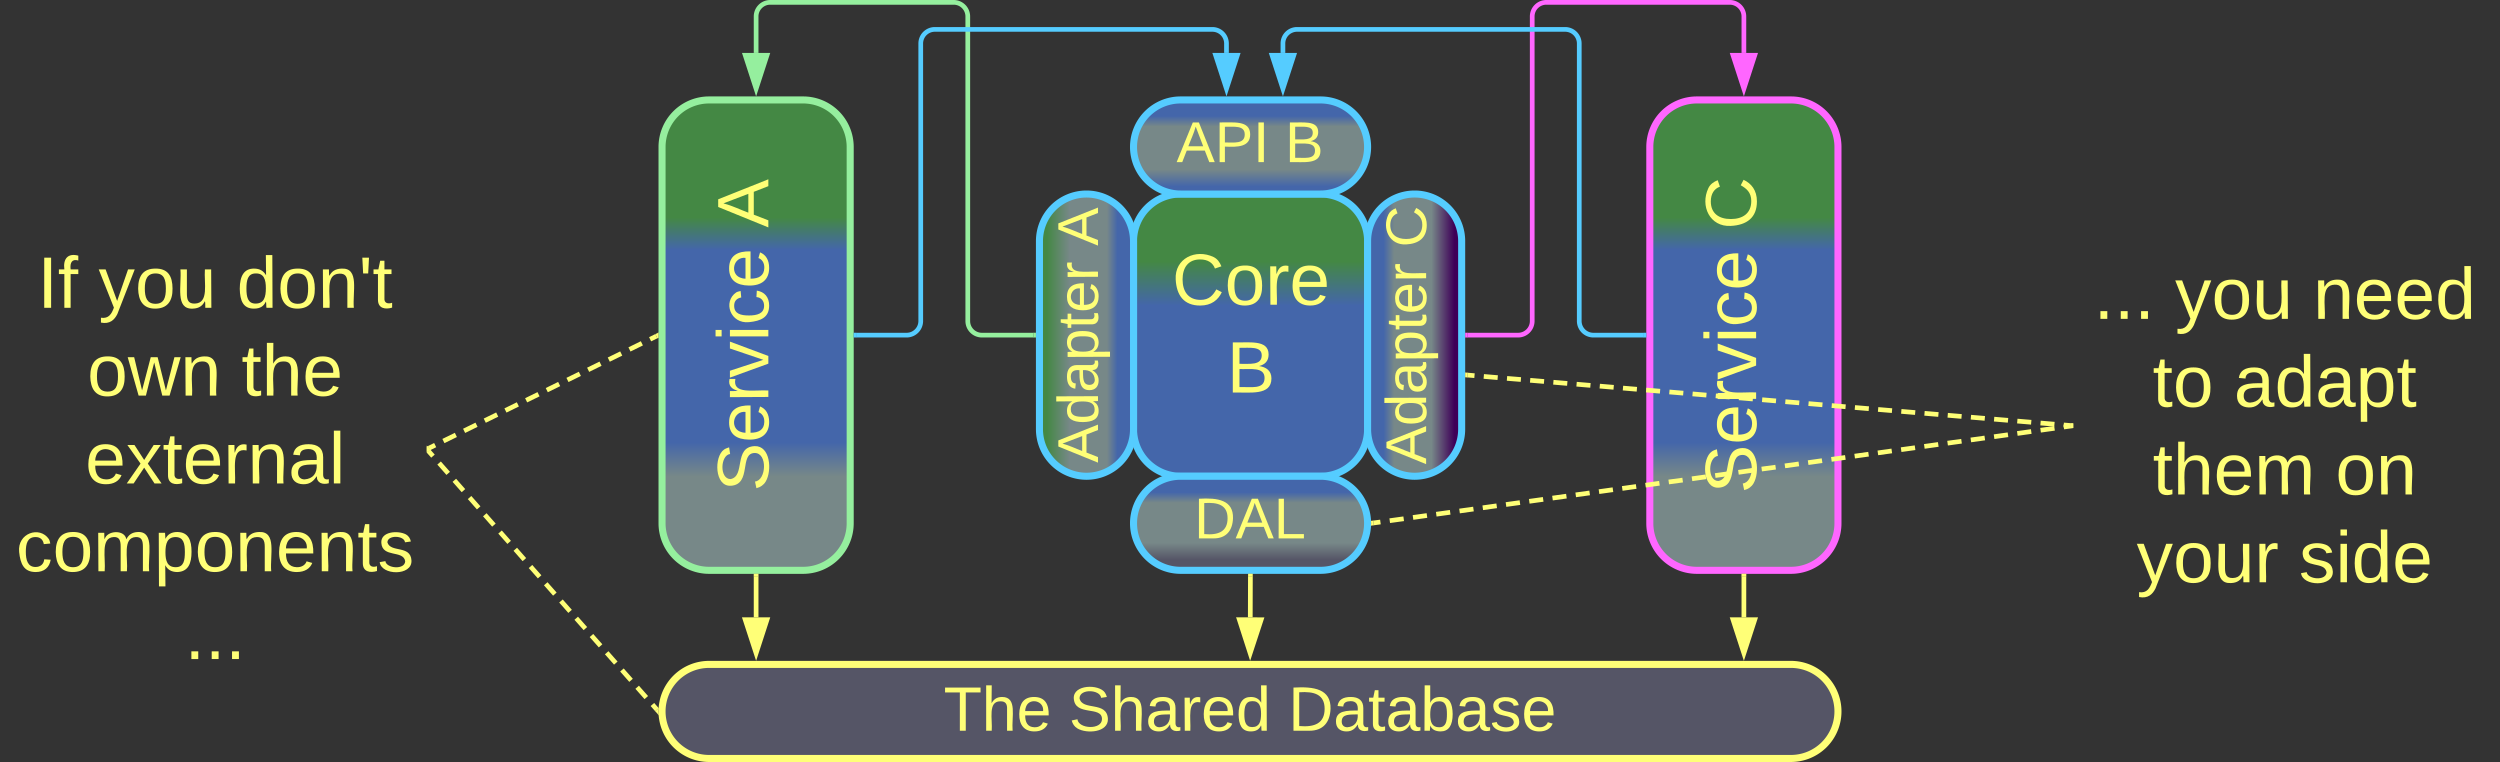 <svg xmlns="http://www.w3.org/2000/svg" xmlns:xlink="http://www.w3.org/1999/xlink" xmlns:lucid="lucid" width="1063" height="324"><rect width="100%" height="100%" fill="#333333" stroke="none"/><g transform="translate(-138.5 -419)" lucid:page-tab-id="0_0"><path d="M620.48 521.5a20 20 0 0 1 20-20H700a20 20 0 0 1 20 20v80a20 20 0 0 1-20 20h-59.52a20 20 0 0 1-20-20z" stroke="#5cf" stroke-width="3" fill="url(#a)"/><use xlink:href="#b" transform="matrix(1,0,0,1,625.478,506.5) translate(11.383 42.076)"/><use xlink:href="#c" transform="matrix(1,0,0,1,625.478,506.5) translate(34.63 79.41)"/><path d="M620.48 641.5a20 20 0 0 1 20-20H700a20 20 0 0 1 20 20 20 20 0 0 1-20 20h-59.52a20 20 0 0 1-20-20z" stroke="#5cf" stroke-width="3" fill="url(#d)" transform="matrix(-1,1.2246467991473532e-16,-1.2246467991473532e-16,-1,1340.478,1283)"/><use xlink:href="#e" transform="matrix(1,-2.4492935982947064e-16,2.4492935982947064e-16,1,625.478,626.5) translate(20.774 21.431)"/><path d="M920 721.5a20 20 0 0 1-20 20H440a20 20 0 0 1-20-20 20 20 0 0 1 20-20h460a20 20 0 0 1 20 20z" stroke="#ff7" stroke-width="3" fill="#556"/><use xlink:href="#f" transform="matrix(1,-2.4492935982947064e-16,2.4492935982947064e-16,1,425,706.5) translate(114.746 23.208)"/><use xlink:href="#g" transform="matrix(1,-2.4492935982947064e-16,2.4492935982947064e-16,1,425,706.5) translate(168.005 23.208)"/><use xlink:href="#h" transform="matrix(1,-2.4492935982947064e-16,2.4492935982947064e-16,1,425,706.5) translate(261.264 23.208)"/><path d="M540.48 561.5a20 20 0 0 1 20-20h80a20 20 0 0 1 20 20 20 20 0 0 1-20 20h-80a20 20 0 0 1-20-20z" stroke="#5cf" stroke-width="3" fill="url(#i)" transform="matrix(6.123233995736766e-17,1,-1,6.123233995736766e-17,1161.978,-38.978)"/><use xlink:href="#j" transform="matrix(-1.8369701987210297e-16,-1,1,-1.8369701987210297e-16,585.478,616.5) translate(0.713 19.889)"/><use xlink:href="#k" transform="matrix(-1.8369701987210297e-16,-1,1,-1.8369701987210297e-16,585.478,616.5) translate(92.991 19.889)"/><path d="M680 561.5a20 20 0 0 1 20-20h80a20 20 0 0 1 20 20 20 20 0 0 1-20 20h-80a20 20 0 0 1-20-20z" stroke="#5cf" stroke-width="3" fill="url(#l)" transform="matrix(6.123233995736766e-17,1,-1,6.123233995736766e-17,1301.5,-178.5)"/><use xlink:href="#j" transform="matrix(-1.8369701987210297e-16,-1,1,-1.8369701987210297e-16,725,616.5) translate(0.068 19.889)"/><use xlink:href="#m" transform="matrix(-1.8369701987210297e-16,-1,1,-1.8369701987210297e-16,725,616.5) translate(92.346 19.889)"/><path d="M620.48 481.5a20 20 0 0 1 20-20H700a20 20 0 0 1 20 20 20 20 0 0 1-20 20h-59.52a20 20 0 0 1-20-20z" stroke="#5cf" stroke-width="3" fill="url(#n)" transform="matrix(-1,1.2246467991473532e-16,-1.2246467991473532e-16,-1,1340.478,963)"/><use xlink:href="#o" transform="matrix(1,-2.4492935982947064e-16,2.4492935982947064e-16,1,625.478,466.5) translate(13.27 21.431)"/><use xlink:href="#p" transform="matrix(1,-2.4492935982947064e-16,2.4492935982947064e-16,1,625.478,466.5) translate(59.443 21.431)"/><path d="M420 481.5a20 20 0 0 1 20-20h40a20 20 0 0 1 20 20v160a20 20 0 0 1-20 20h-40a20 20 0 0 1-20-20z" stroke="#95ef9e" stroke-width="3" fill="url(#q)"/><use xlink:href="#r" transform="matrix(-1.8369701987210297e-16,-1,1,-1.8369701987210297e-16,425,656.5) translate(28.543 40.201)"/><use xlink:href="#s" transform="matrix(-1.8369701987210297e-16,-1,1,-1.8369701987210297e-16,425,656.5) translate(140.716 40.201)"/><path d="M840 481.5a20 20 0 0 1 20-20h40a20 20 0 0 1 20 20v160a20 20 0 0 1-20 20h-40a20 20 0 0 1-20-20z" stroke="#f6f" stroke-width="3" fill="url(#t)"/><use xlink:href="#r" transform="matrix(-1.8369701987210297e-16,-1,1,-1.8369701987210297e-16,845,656.5) translate(27.722 40.201)"/><use xlink:href="#u" transform="matrix(-1.8369701987210297e-16,-1,1,-1.8369701987210297e-16,845,656.5) translate(139.895 40.201)"/><path d="M670.17 664l-.05 17.5" stroke="#ff7" stroke-width="2" fill="none"/><path d="M671.15 664.03h-1.95V663h1.95z" stroke="#ff7" stroke-width=".05" fill="#ff7"/><path d="M670.07 696.76l-4.6-14.28 9.28.03z" stroke="#ff7" stroke-width="2" fill="#ff7"/><path d="M762.5 561.5H784a6 6 0 0 0 6-6V426a6 6 0 0 1 6-6h78a6 6 0 0 1 6 6v15.5" stroke="#f6f" stroke-width="2" fill="none"/><path d="M762.53 562.48h-1.03v-1.96h1.03z" stroke="#f6f" stroke-width=".05" fill="#f6f"/><path d="M880 456.76l-4.63-14.26h9.26z" stroke="#f6f" stroke-width="2" fill="#f6f"/><path d="M577.98 561.5H556a6 6 0 0 1-6-6V426a6 6 0 0 0-6-6h-78a6 6 0 0 0-6 6v15.5" stroke="#95ef9e" stroke-width="2" fill="none"/><path d="M578.98 562.48h-1.03v-1.96h1.03z" stroke="#95ef9e" stroke-width=".05" fill="#95ef9e"/><path d="M460 456.76l-4.63-14.26h9.26z" stroke="#95ef9e" stroke-width="2" fill="#95ef9e"/><path d="M837.5 561.5H816a6 6 0 0 1-6-6v-118a6 6 0 0 0-6-6H690a6 6 0 0 0-6 6v4" stroke="#5cf" stroke-width="2" fill="none"/><path d="M838.5 562.48h-1.03v-1.96h1.03z" stroke="#5cf" stroke-width=".05" fill="#5cf"/><path d="M684 456.76l-4.63-14.26h9.26z" stroke="#5cf" stroke-width="2" fill="#5cf"/><path d="M502.5 561.5H524a6 6 0 0 0 6-6v-118a6 6 0 0 1 6-6h118a6 6 0 0 1 6 6v4" stroke="#5cf" stroke-width="2" fill="none"/><path d="M502.53 562.48h-1.03v-1.96h1.03z" stroke="#5cf" stroke-width=".05" fill="#5cf"/><path d="M660 456.76l-4.63-14.26h9.26z" stroke="#5cf" stroke-width="2" fill="#5cf"/><path d="M460 664v17.5" stroke="#ff7" stroke-width="2" fill="none"/><path d="M460.98 664.03h-1.96V663h1.96z" stroke="#ff7" stroke-width=".05" fill="#ff7"/><path d="M460 696.76l-4.64-14.26h9.27z" stroke="#ff7" stroke-width="2" fill="#ff7"/><path d="M880 664v17.5" stroke="#ff7" stroke-width="2" fill="none"/><path d="M880.98 664.03H879V663H881z" stroke="#ff7" stroke-width=".05" fill="#ff7"/><path d="M880 696.76l-4.63-14.26h9.26z" stroke="#ff7" stroke-width="2" fill="#ff7"/><path d="M140 526a6 6 0 0 1 6-6h168a6 6 0 0 1 6 6v168a6 6 0 0 1-6 6H146a6 6 0 0 1-6-6z" stroke="#ff7" stroke-opacity="0" stroke-width="3" fill="#788" fill-opacity="0"/><use xlink:href="#v" transform="matrix(1,0,0,1,145,525) translate(9.469 24.889)"/><use xlink:href="#w" transform="matrix(1,0,0,1,145,525) translate(35.395 24.889)"/><use xlink:href="#x" transform="matrix(1,0,0,1,145,525) translate(94.16 24.889)"/><use xlink:href="#y" transform="matrix(1,0,0,1,145,525) translate(30.599 62.222)"/><use xlink:href="#z" transform="matrix(1,0,0,1,145,525) translate(96.191 62.222)"/><use xlink:href="#A" transform="matrix(1,0,0,1,145,525) translate(29.778 99.556)"/><use xlink:href="#B" transform="matrix(1,0,0,1,145,525) translate(0.352 136.889)"/><use xlink:href="#C" transform="matrix(1,0,0,1,145,525) translate(72.037 174.222)"/><path d="M320.66 610.75l1.94 2.2m2.6 2.93l3.88 4.4m2.6 2.94l3.88 4.4m2.6 2.93l3.88 4.4m2.6 2.93l3.88 4.4m2.6 2.94l3.88 4.4m2.6 2.93l3.87 4.4m2.6 2.93l3.88 4.4m2.6 2.94l3.88 4.4m2.6 2.93l3.88 4.4m2.6 2.93l3.9 4.4m2.58 2.94l3.88 4.4m2.6 2.93l3.88 4.4m2.6 2.93l3.88 4.4m2.6 2.94l3.88 4.4m2.6 2.93l1.93 2.2" stroke="#ff7" stroke-width="2" fill="none"/><path d="M321.4 610.12l-1.4 1.25v-2.84zM418.6 720.15l-.1 1.35.12 1.62-1.53-1.74 1.45-1.3z" stroke="#ff7" stroke-width=".05" fill="#ff7"/><path d="M320.9 609.56l2.64-1.3m3.5-1.73l5.3-2.6m3.5-1.73l5.28-2.6m3.5-1.73l5.3-2.6m3.5-1.73l5.28-2.6m3.52-1.73l5.27-2.58m3.5-1.74l5.28-2.6m3.52-1.73l5.27-2.6m3.52-1.72l5.27-2.6m3.5-1.73l5.3-2.6m3.5-1.73l5.28-2.6m3.5-1.73l2.65-1.3" stroke="#ff7" stroke-width="2" fill="none"/><path d="M321.35 610.42l-1.35.67v-2.2l.5-.23zM418.5 562.6l-.5.23-.85-1.75 1.35-.67z" stroke="#ff7" stroke-width=".05" fill="#ff7"/><path d="M1020 526a6 6 0 0 1 6-6h168a6 6 0 0 1 6 6v148a6 6 0 0 1-6 6h-168a6 6 0 0 1-6-6z" stroke="#ff7" stroke-opacity="0" stroke-width="3" fill="#788" fill-opacity="0"/><g><use xlink:href="#D" transform="matrix(1,0,0,1,1025,525) translate(3.765 29.576)"/><use xlink:href="#w" transform="matrix(1,0,0,1,1025,525) translate(38.333 29.576)"/><use xlink:href="#E" transform="matrix(1,0,0,1,1025,525) translate(97.099 29.576)"/><use xlink:href="#F" transform="matrix(1,0,0,1,1025,525) translate(28.827 66.91)"/><use xlink:href="#G" transform="matrix(1,0,0,1,1025,525) translate(63.395 66.91)"/><use xlink:href="#H" transform="matrix(1,0,0,1,1025,525) translate(28.87 104.243)"/><use xlink:href="#I" transform="matrix(1,0,0,1,1025,525) translate(106.562 104.243)"/><use xlink:href="#J" transform="matrix(1,0,0,1,1025,525) translate(22 141.576)"/><use xlink:href="#K" transform="matrix(1,0,0,1,1025,525) translate(91.049 141.576)"/></g><path d="M762.5 578.48l2.96.25m3.94.33l5.92.5m3.95.33l5.92.48m3.93.33l5.92.5m3.95.33l5.92.5m3.95.33l5.9.5m3.96.32l5.92.5m3.95.33l5.92.5m3.94.33l5.92.5m3.95.32l5.92.5m3.94.33l5.9.5m3.96.32l5.92.5m3.94.33l5.92.5m3.95.32l5.9.5m3.96.33l5.92.5m3.94.32l5.92.5m3.95.33l5.9.5m3.95.32l5.92.5m3.95.33l5.92.5m3.94.32l5.92.5m3.95.32l5.92.5m3.95.33l5.9.5m3.96.32l5.92.5m3.95.33l5.92.5m3.94.32l5.93.5m3.95.33l5.92.5m3.94.32l2.96.25" stroke="#ff7" stroke-width="2" fill="none"/><path d="M762.6 577.5l-.16 1.96-.94-.08v-1.96zM1020 599.02v1.96l-1.1-.1.16-1.94z" stroke="#ff7" stroke-width=".05" fill="#ff7"/><path d="M722.5 641.36l2.96-.4m3.95-.56l5.94-.82m3.96-.55l5.93-.83m3.95-.55l5.93-.82m3.97-.55l5.93-.83m3.95-.55l5.93-.82m3.95-.55l5.93-.82m3.96-.55l5.93-.82m3.95-.55l5.93-.82m3.95-.55l5.93-.82m3.97-.55l5.93-.82m3.95-.54l5.93-.83m3.96-.55l5.93-.82m3.95-.55l5.93-.8m3.95-.56l5.93-.83m3.96-.54l5.92-.82m3.95-.55l5.93-.84m3.95-.55l5.94-.8m3.94-.56l5.93-.82m3.95-.55l5.93-.83m3.96-.55l5.94-.83m3.95-.55l5.92-.83m3.95-.56l5.93-.82m3.96-.55l5.93-.82m3.94-.56l5.93-.83m3.96-.55l5.93-.82m3.95-.55l5.94-.83m3.95-.55l5.92-.82m3.96-.55l5.93-.83m3.96-.55l5.93-.82m3.94-.55l2.97-.4" stroke="#ff7" stroke-width="2" fill="none"/><path d="M722.65 642.32l-1.22.17.08-1-.07-.97.96-.14zM1020 600.98l-.88.13-.27-1.92 1.15-.16z" stroke="#ff7" stroke-width=".05" fill="#ff7"/><defs><linearGradient gradientUnits="userSpaceOnUse" id="a" x1="620.48" y1="501.5" x2="620.48" y2="621.5"><stop offset="23.91%" stop-color="#484"/><stop offset="39.49%" stop-color="#46a"/></linearGradient><path d="M212-179c-10-28-35-45-73-45-59 0-87 40-87 99 0 60 29 101 89 101 43 0 62-24 78-52l27 14C228-24 195 4 139 4 59 4 22-46 18-125c-6-104 99-153 187-111 19 9 31 26 39 46" id="L" fill="#ff7"/><path d="M100-194c62-1 85 37 85 99 1 63-27 99-86 99S16-35 15-95c0-66 28-99 85-99zM99-20c44 1 53-31 53-75 0-43-8-75-51-75s-53 32-53 75 10 74 51 75" id="M" fill="#ff7"/><path d="M114-163C36-179 61-72 57 0H25l-1-190h30c1 12-1 29 2 39 6-27 23-49 58-41v29" id="N" fill="#ff7"/><path d="M100-194c63 0 86 42 84 106H49c0 40 14 67 53 68 26 1 43-12 49-29l28 8c-11 28-37 45-77 45C44 4 14-33 15-96c1-61 26-98 85-98zm52 81c6-60-76-77-97-28-3 7-6 17-6 28h103" id="O" fill="#ff7"/><g id="b"><use transform="matrix(0.086,0,0,0.086,0,0)" xlink:href="#L"/><use transform="matrix(0.086,0,0,0.086,22.383,0)" xlink:href="#M"/><use transform="matrix(0.086,0,0,0.086,39.667,0)" xlink:href="#N"/><use transform="matrix(0.086,0,0,0.086,49.951,0)" xlink:href="#O"/></g><path d="M160-131c35 5 61 23 61 61C221 17 115-2 30 0v-248c76 3 177-17 177 60 0 33-19 50-47 57zm-97-11c50-1 110 9 110-42 0-47-63-36-110-37v79zm0 115c55-2 124 14 124-45 0-56-70-42-124-44v89" id="P" fill="#ff7"/><use transform="matrix(0.086,0,0,0.086,0,0)" xlink:href="#P" id="c"/><linearGradient gradientUnits="userSpaceOnUse" id="d" x1="620.48" y1="621.5" x2="620.48" y2="661.5"><stop offset="11.07%" stop-color="#556"/><stop offset="29.29%" stop-color="#788"/><stop offset="71.79%" stop-color="#788"/><stop offset="82.86%" stop-color="#46a"/></linearGradient><path d="M30-248c118-7 216 8 213 122C240-48 200 0 122 0H30v-248zM63-27c89 8 146-16 146-99s-60-101-146-95v194" id="Q" fill="#ff7"/><path d="M205 0l-28-72H64L36 0H1l101-248h38L239 0h-34zm-38-99l-47-123c-12 45-31 82-46 123h93" id="R" fill="#ff7"/><path d="M30 0v-248h33v221h125V0H30" id="S" fill="#ff7"/><g id="e"><use transform="matrix(0.068,0,0,0.068,0,0)" xlink:href="#Q"/><use transform="matrix(0.068,0,0,0.068,17.586,0)" xlink:href="#R"/><use transform="matrix(0.068,0,0,0.068,33.883,0)" xlink:href="#S"/></g><path d="M127-220V0H93v-220H8v-28h204v28h-85" id="T" fill="#ff7"/><path d="M106-169C34-169 62-67 57 0H25v-261h32l-1 103c12-21 28-36 61-36 89 0 53 116 60 194h-32v-121c2-32-8-49-39-48" id="U" fill="#ff7"/><g id="f"><use transform="matrix(0.074,0,0,0.074,0,0)" xlink:href="#T"/><use transform="matrix(0.074,0,0,0.074,16.222,0)" xlink:href="#U"/><use transform="matrix(0.074,0,0,0.074,31.037,0)" xlink:href="#O"/></g><path d="M185-189c-5-48-123-54-124 2 14 75 158 14 163 119 3 78-121 87-175 55-17-10-28-26-33-46l33-7c5 56 141 63 141-1 0-78-155-14-162-118-5-82 145-84 179-34 5 7 8 16 11 25" id="V" fill="#ff7"/><path d="M141-36C126-15 110 5 73 4 37 3 15-17 15-53c-1-64 63-63 125-63 3-35-9-54-41-54-24 1-41 7-42 31l-33-3c5-37 33-52 76-52 45 0 72 20 72 64v82c-1 20 7 32 28 27v20c-31 9-61-2-59-35zM48-53c0 20 12 33 32 33 41-3 63-29 60-74-43 2-92-5-92 41" id="W" fill="#ff7"/><path d="M85-194c31 0 48 13 60 33l-1-100h32l1 261h-30c-2-10 0-23-3-31C134-8 116 4 85 4 32 4 16-35 15-94c0-66 23-100 70-100zm9 24c-40 0-46 34-46 75 0 40 6 74 45 74 42 0 51-32 51-76 0-42-9-74-50-73" id="X" fill="#ff7"/><g id="g"><use transform="matrix(0.074,0,0,0.074,0,0)" xlink:href="#V"/><use transform="matrix(0.074,0,0,0.074,17.778,0)" xlink:href="#U"/><use transform="matrix(0.074,0,0,0.074,32.593,0)" xlink:href="#W"/><use transform="matrix(0.074,0,0,0.074,47.407,0)" xlink:href="#N"/><use transform="matrix(0.074,0,0,0.074,56.222,0)" xlink:href="#O"/><use transform="matrix(0.074,0,0,0.074,71.037,0)" xlink:href="#X"/></g><path d="M59-47c-2 24 18 29 38 22v24C64 9 27 4 27-40v-127H5v-23h24l9-43h21v43h35v23H59v120" id="Y" fill="#ff7"/><path d="M115-194c53 0 69 39 70 98 0 66-23 100-70 100C84 3 66-7 56-30L54 0H23l1-261h32v101c10-23 28-34 59-34zm-8 174c40 0 45-34 45-75 0-40-5-75-45-74-42 0-51 32-51 76 0 43 10 73 51 73" id="Z" fill="#ff7"/><path d="M135-143c-3-34-86-38-87 0 15 53 115 12 119 90S17 21 10-45l28-5c4 36 97 45 98 0-10-56-113-15-118-90-4-57 82-63 122-42 12 7 21 19 24 35" id="aa" fill="#ff7"/><g id="h"><use transform="matrix(0.074,0,0,0.074,0,0)" xlink:href="#Q"/><use transform="matrix(0.074,0,0,0.074,19.185,0)" xlink:href="#W"/><use transform="matrix(0.074,0,0,0.074,34,0)" xlink:href="#Y"/><use transform="matrix(0.074,0,0,0.074,41.407,0)" xlink:href="#W"/><use transform="matrix(0.074,0,0,0.074,56.222,0)" xlink:href="#Z"/><use transform="matrix(0.074,0,0,0.074,71.037,0)" xlink:href="#W"/><use transform="matrix(0.074,0,0,0.074,85.852,0)" xlink:href="#aa"/><use transform="matrix(0.074,0,0,0.074,99.185,0)" xlink:href="#O"/></g><linearGradient gradientUnits="userSpaceOnUse" id="i" x1="540.48" y1="581.5" x2="540.48" y2="541.5"><stop offset="7.86%" stop-color="#484"/><stop offset="32.14%" stop-color="#788"/><stop offset="71.79%" stop-color="#788"/><stop offset="82.86%" stop-color="#46a"/></linearGradient><path d="M115-194c55 1 70 41 70 98S169 2 115 4C84 4 66-9 55-30l1 105H24l-1-265h31l2 30c10-21 28-34 59-34zm-8 174c40 0 45-34 45-75s-6-73-45-74c-42 0-51 32-51 76 0 43 10 73 51 73" id="ab" fill="#ff7"/><g id="j"><use transform="matrix(0.068,0,0,0.068,0,0)" xlink:href="#R"/><use transform="matrix(0.068,0,0,0.068,16.296,0)" xlink:href="#X"/><use transform="matrix(0.068,0,0,0.068,29.877,0)" xlink:href="#W"/><use transform="matrix(0.068,0,0,0.068,43.457,0)" xlink:href="#ab"/><use transform="matrix(0.068,0,0,0.068,57.037,0)" xlink:href="#Y"/><use transform="matrix(0.068,0,0,0.068,63.827,0)" xlink:href="#O"/><use transform="matrix(0.068,0,0,0.068,77.407,0)" xlink:href="#N"/></g><use transform="matrix(0.068,0,0,0.068,0,0)" xlink:href="#R" id="k"/><linearGradient gradientUnits="userSpaceOnUse" id="l" x1="800" y1="541.5" x2="800" y2="581.5"><stop offset="7.86%" stop-color="#3e0058"/><stop offset="32.14%" stop-color="#788"/><stop offset="71.79%" stop-color="#788"/><stop offset="82.86%" stop-color="#46a"/></linearGradient><use transform="matrix(0.068,0,0,0.068,0,0)" xlink:href="#L" id="m"/><linearGradient gradientUnits="userSpaceOnUse" id="n" x1="620.48" y1="461.5" x2="620.48" y2="501.5"><stop offset="7.86%" stop-color="#46a"/><stop offset="26.07%" stop-color="#788"/><stop offset="71.79%" stop-color="#788"/><stop offset="82.86%" stop-color="#46a"/></linearGradient><path d="M30-248c87 1 191-15 191 75 0 78-77 80-158 76V0H30v-248zm33 125c57 0 124 11 124-50 0-59-68-47-124-48v98" id="ac" fill="#ff7"/><path d="M33 0v-248h34V0H33" id="ad" fill="#ff7"/><g id="o"><use transform="matrix(0.068,0,0,0.068,0,0)" xlink:href="#R"/><use transform="matrix(0.068,0,0,0.068,16.296,0)" xlink:href="#ac"/><use transform="matrix(0.068,0,0,0.068,32.593,0)" xlink:href="#ad"/></g><use transform="matrix(0.068,0,0,0.068,0,0)" xlink:href="#P" id="p"/><linearGradient gradientUnits="userSpaceOnUse" id="q" x1="420" y1="661.5" x2="420" y2="461.5"><stop offset="19.93%" stop-color="#788"/><stop offset="27.17%" stop-color="#46a"/><stop offset="68.12%" stop-color="#46a"/><stop offset="75%" stop-color="#484"/></linearGradient><path d="M108 0H70L1-190h34L89-25l56-165h34" id="ae" fill="#ff7"/><path d="M24-231v-30h32v30H24zM24 0v-190h32V0H24" id="af" fill="#ff7"/><path d="M96-169c-40 0-48 33-48 73s9 75 48 75c24 0 41-14 43-38l32 2c-6 37-31 61-74 61-59 0-76-41-82-99-10-93 101-131 147-64 4 7 5 14 7 22l-32 3c-4-21-16-35-41-35" id="ag" fill="#ff7"/><g id="r"><use transform="matrix(0.086,0,0,0.086,0,0)" xlink:href="#V"/><use transform="matrix(0.086,0,0,0.086,20.741,0)" xlink:href="#O"/><use transform="matrix(0.086,0,0,0.086,38.025,0)" xlink:href="#N"/><use transform="matrix(0.086,0,0,0.086,48.309,0)" xlink:href="#ae"/><use transform="matrix(0.086,0,0,0.086,63.864,0)" xlink:href="#af"/><use transform="matrix(0.086,0,0,0.086,70.691,0)" xlink:href="#ag"/><use transform="matrix(0.086,0,0,0.086,86.247,0)" xlink:href="#O"/></g><use transform="matrix(0.086,0,0,0.086,0,0)" xlink:href="#R" id="s"/><linearGradient gradientUnits="userSpaceOnUse" id="t" x1="840" y1="661.5" x2="840" y2="461.5"><stop offset="19.93%" stop-color="#788"/><stop offset="27.17%" stop-color="#46a"/><stop offset="68.12%" stop-color="#46a"/><stop offset="75%" stop-color="#484"/></linearGradient><use transform="matrix(0.086,0,0,0.086,0,0)" xlink:href="#L" id="u"/><path d="M101-234c-31-9-42 10-38 44h38v23H63V0H32v-167H5v-23h27c-7-52 17-82 69-68v24" id="ah" fill="#ff7"/><g id="v"><use transform="matrix(0.086,0,0,0.086,0,0)" xlink:href="#ad"/><use transform="matrix(0.086,0,0,0.086,8.642,0)" xlink:href="#ah"/></g><path d="M179-190L93 31C79 59 56 82 12 73V49c39 6 53-20 64-50L1-190h34L92-34l54-156h33" id="ai" fill="#ff7"/><path d="M84 4C-5 8 30-112 23-190h32v120c0 31 7 50 39 49 72-2 45-101 50-169h31l1 190h-30c-1-10 1-25-2-33-11 22-28 36-60 37" id="aj" fill="#ff7"/><g id="w"><use transform="matrix(0.086,0,0,0.086,0,0)" xlink:href="#ai"/><use transform="matrix(0.086,0,0,0.086,15.556,0)" xlink:href="#M"/><use transform="matrix(0.086,0,0,0.086,32.84,0)" xlink:href="#aj"/></g><path d="M117-194c89-4 53 116 60 194h-32v-121c0-31-8-49-39-48C34-167 62-67 57 0H25l-1-190h30c1 10-1 24 2 32 11-22 29-35 61-36" id="ak" fill="#ff7"/><path d="M47-170H22l-4-78h33" id="al" fill="#ff7"/><g id="x"><use transform="matrix(0.086,0,0,0.086,0,0)" xlink:href="#X"/><use transform="matrix(0.086,0,0,0.086,17.284,0)" xlink:href="#M"/><use transform="matrix(0.086,0,0,0.086,34.568,0)" xlink:href="#ak"/><use transform="matrix(0.086,0,0,0.086,51.852,0)" xlink:href="#al"/><use transform="matrix(0.086,0,0,0.086,57.728,0)" xlink:href="#Y"/></g><path d="M206 0h-36l-40-164L89 0H53L-1-190h32L70-26l43-164h34l41 164 42-164h31" id="am" fill="#ff7"/><g id="y"><use transform="matrix(0.086,0,0,0.086,0,0)" xlink:href="#M"/><use transform="matrix(0.086,0,0,0.086,17.284,0)" xlink:href="#am"/><use transform="matrix(0.086,0,0,0.086,39.667,0)" xlink:href="#ak"/></g><g id="z"><use transform="matrix(0.086,0,0,0.086,0,0)" xlink:href="#Y"/><use transform="matrix(0.086,0,0,0.086,8.642,0)" xlink:href="#U"/><use transform="matrix(0.086,0,0,0.086,25.926,0)" xlink:href="#O"/></g><path d="M141 0L90-78 38 0H4l68-98-65-92h35l48 74 47-74h35l-64 92 68 98h-35" id="an" fill="#ff7"/><path d="M24 0v-261h32V0H24" id="ao" fill="#ff7"/><g id="A"><use transform="matrix(0.086,0,0,0.086,0,0)" xlink:href="#O"/><use transform="matrix(0.086,0,0,0.086,17.284,0)" xlink:href="#an"/><use transform="matrix(0.086,0,0,0.086,32.84,0)" xlink:href="#Y"/><use transform="matrix(0.086,0,0,0.086,41.481,0)" xlink:href="#O"/><use transform="matrix(0.086,0,0,0.086,58.765,0)" xlink:href="#N"/><use transform="matrix(0.086,0,0,0.086,69.049,0)" xlink:href="#ak"/><use transform="matrix(0.086,0,0,0.086,86.333,0)" xlink:href="#W"/><use transform="matrix(0.086,0,0,0.086,103.617,0)" xlink:href="#ao"/></g><path d="M210-169c-67 3-38 105-44 169h-31v-121c0-29-5-50-35-48C34-165 62-65 56 0H25l-1-190h30c1 10-1 24 2 32 10-44 99-50 107 0 11-21 27-35 58-36 85-2 47 119 55 194h-31v-121c0-29-5-49-35-48" id="ap" fill="#ff7"/><g id="B"><use transform="matrix(0.086,0,0,0.086,0,0)" xlink:href="#ag"/><use transform="matrix(0.086,0,0,0.086,15.556,0)" xlink:href="#M"/><use transform="matrix(0.086,0,0,0.086,32.84,0)" xlink:href="#ap"/><use transform="matrix(0.086,0,0,0.086,58.679,0)" xlink:href="#ab"/><use transform="matrix(0.086,0,0,0.086,75.963,0)" xlink:href="#M"/><use transform="matrix(0.086,0,0,0.086,93.247,0)" xlink:href="#ak"/><use transform="matrix(0.086,0,0,0.086,110.531,0)" xlink:href="#O"/><use transform="matrix(0.086,0,0,0.086,127.815,0)" xlink:href="#ak"/><use transform="matrix(0.086,0,0,0.086,145.099,0)" xlink:href="#Y"/><use transform="matrix(0.086,0,0,0.086,153.741,0)" xlink:href="#aa"/></g><path d="M33 0v-38h34V0H33" id="aq" fill="#ff7"/><g id="C"><use transform="matrix(0.086,0,0,0.086,0,0)" xlink:href="#aq"/><use transform="matrix(0.086,0,0,0.086,8.642,0)" xlink:href="#aq"/><use transform="matrix(0.086,0,0,0.086,17.284,0)" xlink:href="#aq"/></g><g id="D"><use transform="matrix(0.086,0,0,0.086,0,0)" xlink:href="#aq"/><use transform="matrix(0.086,0,0,0.086,8.642,0)" xlink:href="#aq"/><use transform="matrix(0.086,0,0,0.086,17.284,0)" xlink:href="#aq"/></g><g id="E"><use transform="matrix(0.086,0,0,0.086,0,0)" xlink:href="#ak"/><use transform="matrix(0.086,0,0,0.086,17.284,0)" xlink:href="#O"/><use transform="matrix(0.086,0,0,0.086,34.568,0)" xlink:href="#O"/><use transform="matrix(0.086,0,0,0.086,51.852,0)" xlink:href="#X"/></g><g id="F"><use transform="matrix(0.086,0,0,0.086,0,0)" xlink:href="#Y"/><use transform="matrix(0.086,0,0,0.086,8.642,0)" xlink:href="#M"/></g><g id="G"><use transform="matrix(0.086,0,0,0.086,0,0)" xlink:href="#W"/><use transform="matrix(0.086,0,0,0.086,17.284,0)" xlink:href="#X"/><use transform="matrix(0.086,0,0,0.086,34.568,0)" xlink:href="#W"/><use transform="matrix(0.086,0,0,0.086,51.852,0)" xlink:href="#ab"/><use transform="matrix(0.086,0,0,0.086,69.136,0)" xlink:href="#Y"/></g><g id="H"><use transform="matrix(0.086,0,0,0.086,0,0)" xlink:href="#Y"/><use transform="matrix(0.086,0,0,0.086,8.642,0)" xlink:href="#U"/><use transform="matrix(0.086,0,0,0.086,25.926,0)" xlink:href="#O"/><use transform="matrix(0.086,0,0,0.086,43.21,0)" xlink:href="#ap"/></g><g id="I"><use transform="matrix(0.086,0,0,0.086,0,0)" xlink:href="#M"/><use transform="matrix(0.086,0,0,0.086,17.284,0)" xlink:href="#ak"/></g><g id="J"><use transform="matrix(0.086,0,0,0.086,0,0)" xlink:href="#ai"/><use transform="matrix(0.086,0,0,0.086,15.556,0)" xlink:href="#M"/><use transform="matrix(0.086,0,0,0.086,32.84,0)" xlink:href="#aj"/><use transform="matrix(0.086,0,0,0.086,50.123,0)" xlink:href="#N"/></g><g id="K"><use transform="matrix(0.086,0,0,0.086,0,0)" xlink:href="#aa"/><use transform="matrix(0.086,0,0,0.086,15.556,0)" xlink:href="#af"/><use transform="matrix(0.086,0,0,0.086,22.383,0)" xlink:href="#X"/><use transform="matrix(0.086,0,0,0.086,39.667,0)" xlink:href="#O"/></g></defs></g></svg>